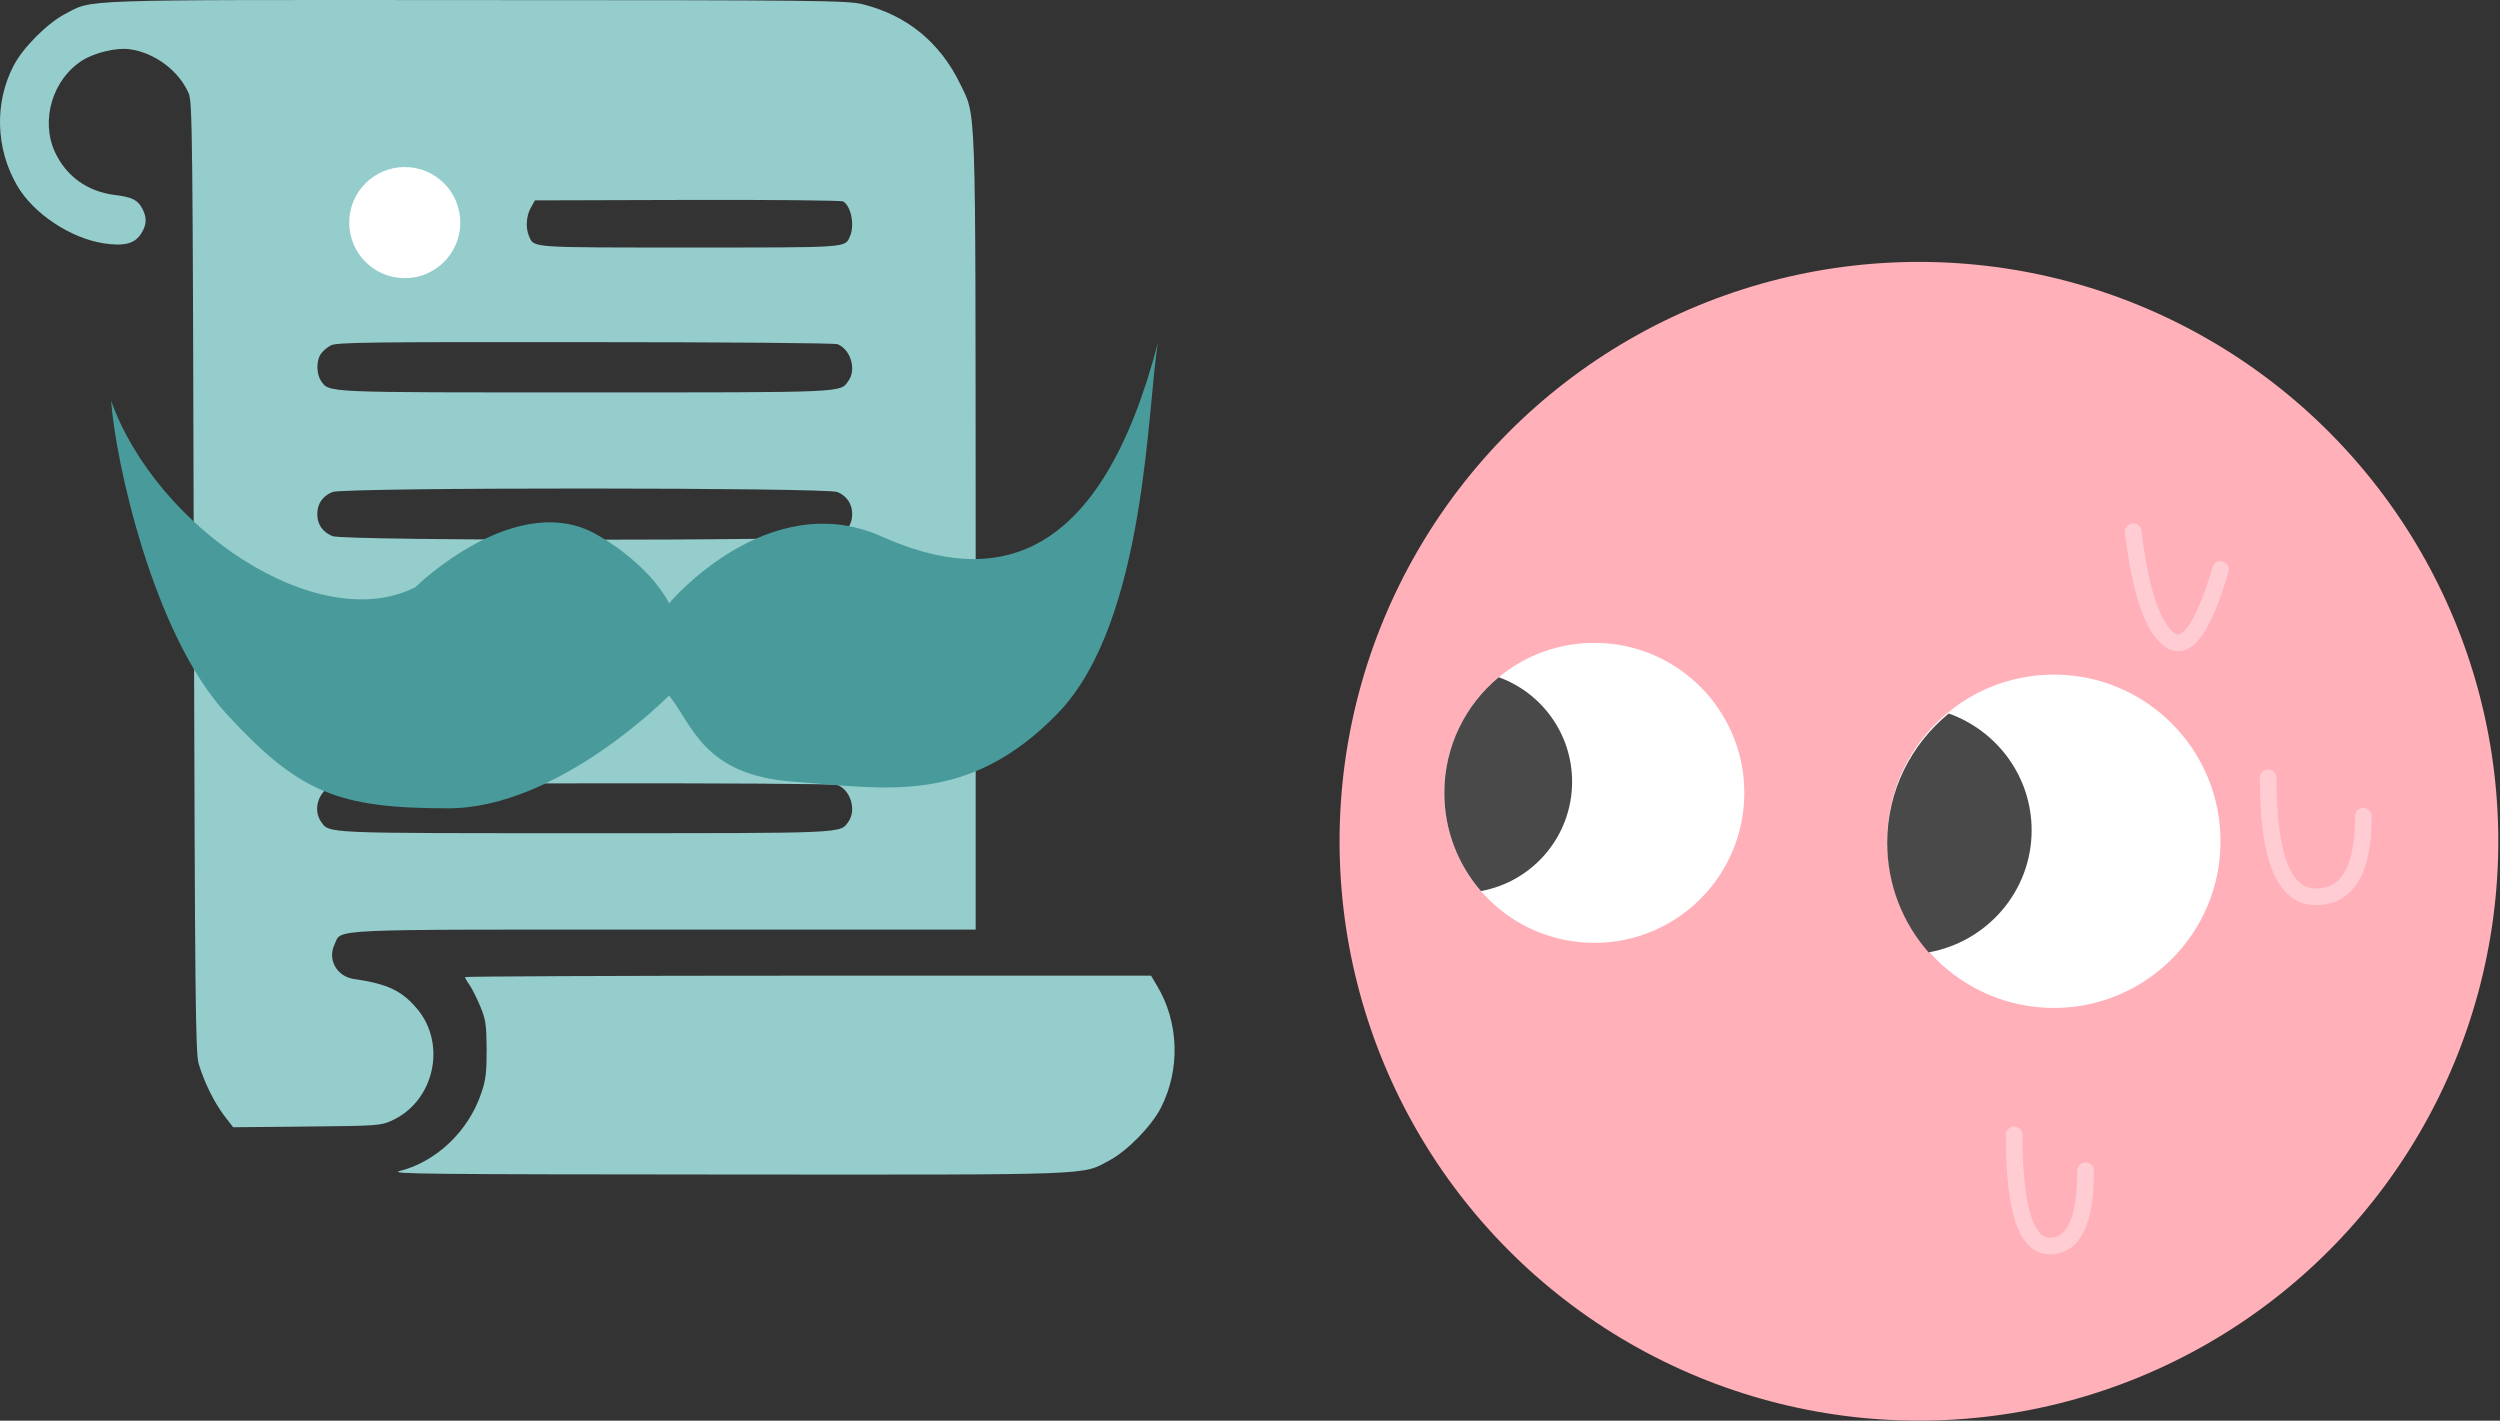 <svg width="315" height="179" viewBox="0 0 315 179" xmlns="http://www.w3.org/2000/svg">
    <rect x="0" y="0" width="315" height="179" fill="#333333" stroke="none"/>
    <g fill="none" fill-rule="evenodd">
        <g transform="matrix(-1 0 0 1 315.248 33)">
            <circle fill="#FFB0B9" cx="73.463" cy="73" r="73"/>
            <g transform="translate(95.463 48)">
                <circle fill="#FFF" cx="18.9" cy="18.9" r="18.9"/>
                <path d="M33.186 31.275C26.654 30.09 21.7 24.374 21.7 17.5c0-6.06 3.851-11.222 9.24-13.17 4.19 3.467 6.86 8.707 6.86 14.57 0 4.733-1.74 9.06-4.614 12.375z" fill="#494949"/>
            </g>
            <g transform="translate(35.463 52)">
                <circle fill="#FFF" cx="21" cy="21" r="21"/>
                <path d="M36.784 35C29.4 33.677 23.8 27.29 23.8 19.612c0-6.77 4.353-12.536 10.445-14.712C38.982 8.773 42 14.626 42 21.176c0 5.287-1.966 10.12-5.216 13.824z" fill="#494949"/>
            </g>
            <path d="M35.463 38.749c2.2 7.509 4.36 10.447 6.484 8.813C44.07 45.93 45.575 41.408 46.463 34M17.464 69.832c-.016 6.779 1.984 10.168 6 10.168 4.015 0 6.015-5 6-15M52.463 114.51c-.011 6.327 1.489 9.49 4.5 9.49 3.012 0 4.512-4.667 4.5-14" stroke="#FFCCD3" stroke-width="2.1" stroke-linecap="round"/>
        </g>
        <g>
            <path d="M108.676.531c-1.872-.463-5.445-.52-48.534-.52C8.869-.02 11.779-.106 8.177 1.774 5.931 2.96 2.905 5.998 1.725 8.254c-2.45 4.687-2.277 10.471.432 15.128 2.045 3.529 6.74 6.653 10.974 7.289 2.592.376 3.888.028 4.694-1.302.664-1.07.692-1.939.116-3.067-.576-1.099-1.296-1.475-3.485-1.735-3.458-.433-6.137-2.372-7.548-5.437-1.813-3.99-.287-9.14 3.457-11.512 1.555-.985 4.32-1.65 5.963-1.418 3.14.433 6.163 2.66 7.431 5.525.49 1.07.519 4.512.663 61.003.143 54.004.202 60.02.633 61.38.72 2.342 1.901 4.714 3.14 6.392l1.182 1.532 9.246-.086c8.958-.086 9.332-.116 10.744-.752 5.358-2.43 6.972-9.66 3.14-14.144-1.93-2.256-3.716-3.095-7.95-3.702-2.102-.317-3.313-2.43-2.42-4.31.98-2.053-1.959-1.908 41.595-1.908h39.203V67.29c-.03-55.392.086-52.5-1.959-56.723-2.535-5.235-6.712-8.649-12.3-10.037zM41.703 43.513c.72-.376 4.898-.433 32.032-.404 17.168 0 31.484.114 31.8.26 1.641.665 2.392 3.152 1.383 4.599-1.066 1.532-.029 1.475-33.241 1.475-33.213 0-32.176.057-33.242-1.475-.576-.867-.604-2.545 0-3.384.23-.347.808-.84 1.268-1.07zm.173 18.484c1.412-.607 62.305-.578 63.658 0 1.18.52 1.844 1.504 1.844 2.777 0 1.301-.662 2.256-1.9 2.777-1.44.607-62.162.607-63.602 0-1.238-.521-1.9-1.476-1.9-2.777 0-1.302.66-2.256 1.9-2.777zm25.016-35.839.508-.911 19.254-.055c10.58-.027 19.41.055 19.602.193.998.636 1.455 3.011.84 4.393-.647 1.463-.016 1.409-20.216 1.409-20.199 0-19.568.054-20.216-1.41-.455-1.05-.368-2.569.228-3.619zM40.81 99.715l.836-.954 31.658-.058c17.398-.028 31.915.058 32.232.203 1.64.665 2.39 3.152 1.382 4.599-1.066 1.533-.029 1.475-33.241 1.475-33.213 0-32.176.058-33.242-1.475-.749-1.1-.604-2.69.375-3.79zm104.973 24.487-.748-1.267h-43.237c-23.764 0-43.211.09-43.211.178 0 .089.258.562.604 1.033.315.472.92 1.681 1.351 2.715.661 1.622.748 2.212.777 5.37 0 2.923-.116 3.866-.662 5.46-1.612 4.839-5.697 8.706-10.3 9.857-1.496.383 3.51.413 41.168.442 47.239.03 44.707.117 48.304-1.801 2.243-1.21 5.265-4.31 6.444-6.61 2.474-4.841 2.272-10.802-.49-15.377z" fill="#95CDCD" fill-rule="nonzero"/>
            <circle fill="#FFF" cx="51" cy="28.047" r="7"/>
        </g>
        <path d="M111.098 67.602c14.337 6.428 27.548 3.414 34.825-24.5-1.383 7.398-1.36 35.167-12.663 46.798-11.341 11.669-21.78 9.403-33.213 8.6-11.433-.803-12.741-7.119-15.745-10.867 0 0-13.96 14.226-27.847 14.216-13.888-.01-18.777-1.949-27.962-11.949C19.31 79.9 14.552 58.16 14 50.5 19.726 66.49 39.993 80.187 52.314 74c0 0 13.012-12.789 23.292-6.398 0 0 5.997 3.313 8.707 8.4 0 0 12.448-14.828 26.785-8.4z" fill="#499B9B" fill-rule="nonzero"/>
    </g>
</svg>
